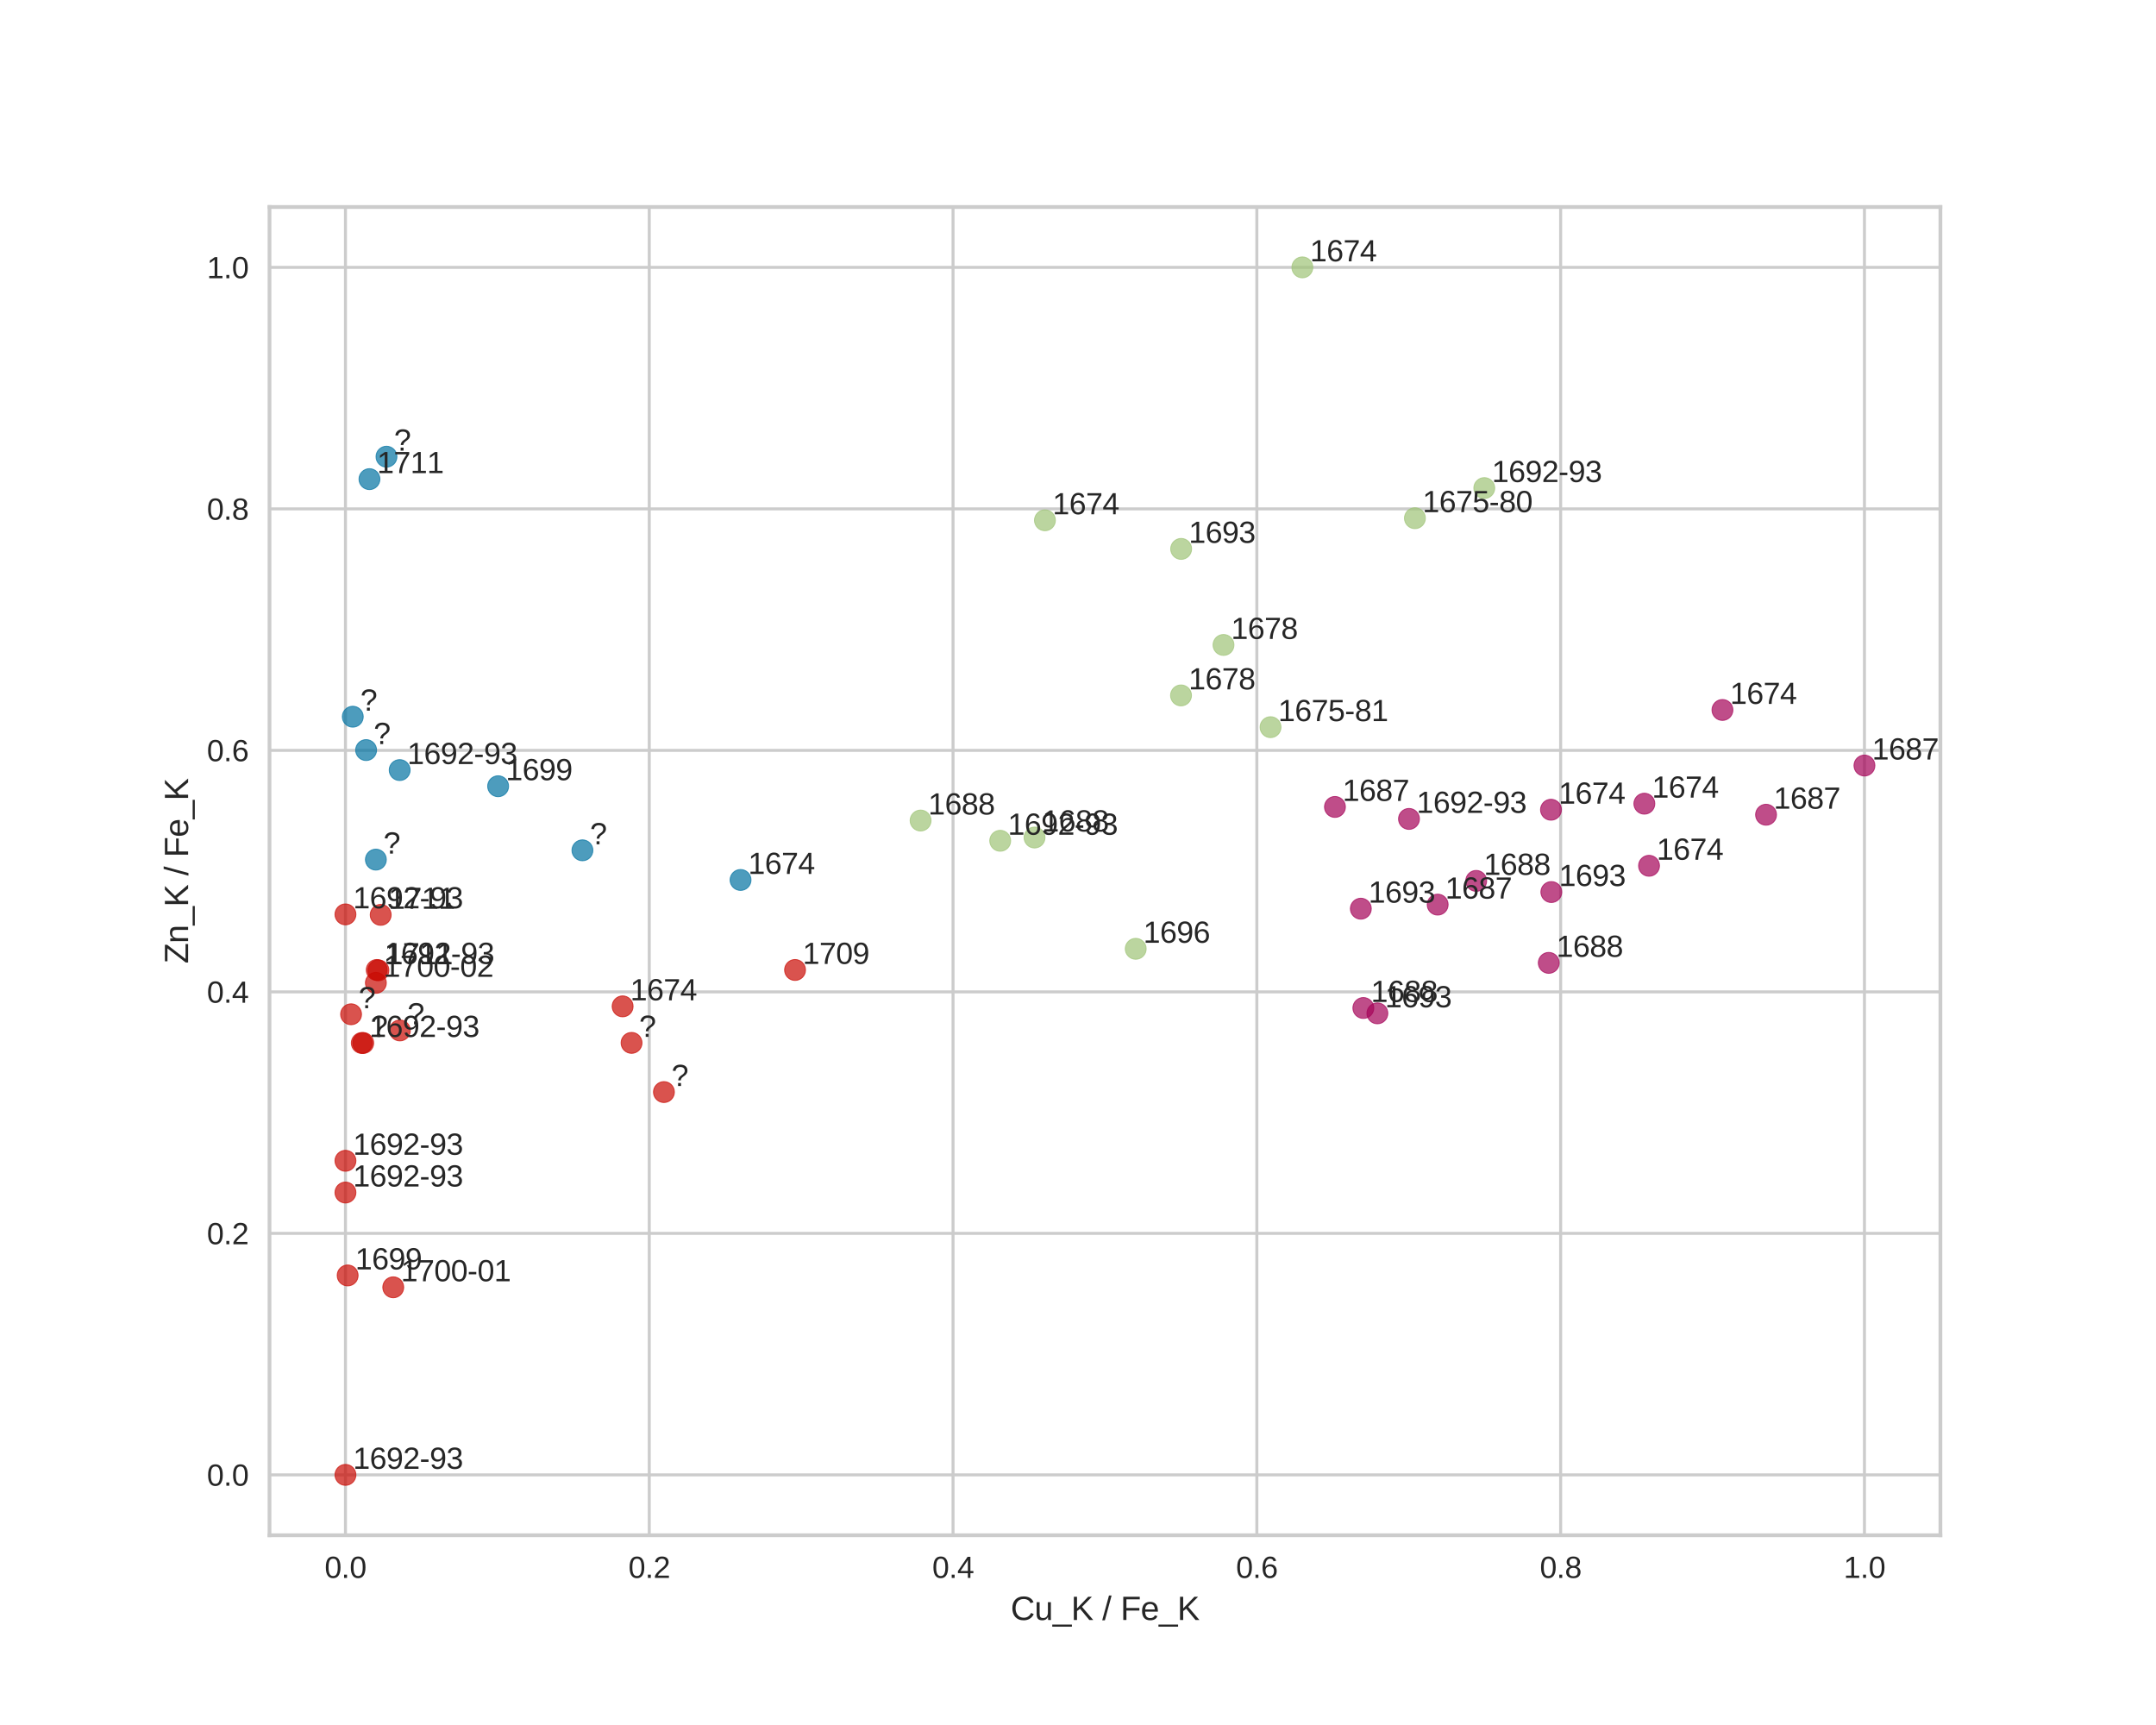 <?xml version="1.0" encoding="utf-8" standalone="no"?>
<!DOCTYPE svg PUBLIC "-//W3C//DTD SVG 1.1//EN"
  "http://www.w3.org/Graphics/SVG/1.1/DTD/svg11.dtd">
<svg xmlns:xlink="http://www.w3.org/1999/xlink" width="720pt" height="576pt" viewBox="0 0 720 576" xmlns="http://www.w3.org/2000/svg" version="1.1">
 <defs>
  <style type="text/css">*{stroke-linejoin: round; stroke-linecap: butt}</style>
 </defs>
 <g id="figure_1">
  <g id="patch_1">
   <path d="M 0 576 
L 720 576 
L 720 0 
L 0 0 
z
" style="fill: #ffffff"/>
  </g>
  <g id="axes_1">
   <g id="patch_2">
    <path d="M 90 512.64 
L 648 512.64 
L 648 69.12 
L 90 69.12 
z
" style="fill: #ffffff"/>
   </g>
   <g id="matplotlib.axis_1">
    <g id="xtick_1">
     <g id="line2d_1">
      <path d="M 115.364 512.64 
L 115.364 69.12 
" clip-path="url(#pa3b37cf929)" style="fill: none; stroke: #cccccc; stroke-linecap: round"/>
     </g>
     <g id="line2d_2"/>
     <g id="text_1">
      <!-- 0.0 -->
      <g style="fill: #262626" transform="translate(108.414 526.887) scale(0.1 -0.1)">
       <defs>
        <path id="LiberationSans-30" d="M 3309 2203 
Q 3309 1569 3189 1136 
Q 3069 703 2861 436 
Q 2653 169 2372 53 
Q 2091 -63 1772 -63 
Q 1450 -63 1172 53 
Q 894 169 689 434 
Q 484 700 367 1133 
Q 250 1566 250 2203 
Q 250 2869 367 3305 
Q 484 3741 690 4000 
Q 897 4259 1178 4364 
Q 1459 4469 1791 4469 
Q 2106 4469 2382 4364 
Q 2659 4259 2865 4000 
Q 3072 3741 3190 3305 
Q 3309 2869 3309 2203 
z
M 2738 2203 
Q 2738 2728 2675 3076 
Q 2613 3425 2491 3633 
Q 2369 3841 2192 3927 
Q 2016 4013 1791 4013 
Q 1553 4013 1372 3925 
Q 1191 3838 1067 3630 
Q 944 3422 881 3073 
Q 819 2725 819 2203 
Q 819 1697 883 1350 
Q 947 1003 1070 792 
Q 1194 581 1372 489 
Q 1550 397 1778 397 
Q 2000 397 2178 489 
Q 2356 581 2479 792 
Q 2603 1003 2670 1350 
Q 2738 1697 2738 2203 
z
" transform="scale(0.016)"/>
        <path id="LiberationSans-2e" d="M 584 0 
L 584 684 
L 1194 684 
L 1194 0 
L 584 0 
z
" transform="scale(0.016)"/>
       </defs>
       <use xlink:href="#LiberationSans-30"/>
       <use xlink:href="#LiberationSans-2e" x="55.615"/>
       <use xlink:href="#LiberationSans-30" x="83.398"/>
      </g>
     </g>
    </g>
    <g id="xtick_2">
     <g id="line2d_3">
      <path d="M 216.818 512.64 
L 216.818 69.12 
" clip-path="url(#pa3b37cf929)" style="fill: none; stroke: #cccccc; stroke-linecap: round"/>
     </g>
     <g id="line2d_4"/>
     <g id="text_2">
      <!-- 0.2 -->
      <g style="fill: #262626" transform="translate(209.868 526.887) scale(0.1 -0.1)">
       <defs>
        <path id="LiberationSans-32" d="M 322 0 
L 322 397 
Q 481 763 711 1042 
Q 941 1322 1194 1548 
Q 1447 1775 1695 1969 
Q 1944 2163 2144 2356 
Q 2344 2550 2467 2762 
Q 2591 2975 2591 3244 
Q 2591 3431 2534 3573 
Q 2478 3716 2372 3812 
Q 2266 3909 2117 3957 
Q 1969 4006 1788 4006 
Q 1619 4006 1470 3959 
Q 1322 3913 1206 3819 
Q 1091 3725 1017 3586 
Q 944 3447 922 3263 
L 347 3316 
Q 375 3553 478 3762 
Q 581 3972 762 4130 
Q 944 4288 1198 4378 
Q 1453 4469 1788 4469 
Q 2116 4469 2372 4391 
Q 2628 4313 2804 4159 
Q 2981 4006 3075 3781 
Q 3169 3556 3169 3263 
Q 3169 3041 3089 2841 
Q 3009 2641 2876 2459 
Q 2744 2278 2569 2109 
Q 2394 1941 2203 1780 
Q 2013 1619 1819 1461 
Q 1625 1303 1454 1143 
Q 1284 984 1150 820 
Q 1016 656 941 478 
L 3238 478 
L 3238 0 
L 322 0 
z
" transform="scale(0.016)"/>
       </defs>
       <use xlink:href="#LiberationSans-30"/>
       <use xlink:href="#LiberationSans-2e" x="55.615"/>
       <use xlink:href="#LiberationSans-32" x="83.398"/>
      </g>
     </g>
    </g>
    <g id="xtick_3">
     <g id="line2d_5">
      <path d="M 318.273 512.64 
L 318.273 69.12 
" clip-path="url(#pa3b37cf929)" style="fill: none; stroke: #cccccc; stroke-linecap: round"/>
     </g>
     <g id="line2d_6"/>
     <g id="text_3">
      <!-- 0.4 -->
      <g style="fill: #262626" transform="translate(311.323 526.887) scale(0.1 -0.1)">
       <defs>
        <path id="LiberationSans-34" d="M 2753 997 
L 2753 0 
L 2222 0 
L 2222 997 
L 147 997 
L 147 1434 
L 2163 4403 
L 2753 4403 
L 2753 1441 
L 3372 1441 
L 3372 997 
L 2753 997 
z
M 2222 3769 
Q 2216 3753 2191 3708 
Q 2166 3663 2134 3606 
Q 2103 3550 2070 3492 
Q 2038 3434 2013 3397 
L 884 1734 
Q 869 1709 839 1668 
Q 809 1628 778 1586 
Q 747 1544 715 1503 
Q 684 1463 666 1441 
L 2222 1441 
L 2222 3769 
z
" transform="scale(0.016)"/>
       </defs>
       <use xlink:href="#LiberationSans-30"/>
       <use xlink:href="#LiberationSans-2e" x="55.615"/>
       <use xlink:href="#LiberationSans-34" x="83.398"/>
      </g>
     </g>
    </g>
    <g id="xtick_4">
     <g id="line2d_7">
      <path d="M 419.727 512.64 
L 419.727 69.12 
" clip-path="url(#pa3b37cf929)" style="fill: none; stroke: #cccccc; stroke-linecap: round"/>
     </g>
     <g id="line2d_8"/>
     <g id="text_4">
      <!-- 0.6 -->
      <g style="fill: #262626" transform="translate(412.777 526.887) scale(0.1 -0.1)">
       <defs>
        <path id="LiberationSans-36" d="M 3278 1441 
Q 3278 1109 3186 832 
Q 3094 556 2914 357 
Q 2734 159 2468 48 
Q 2203 -63 1856 -63 
Q 1472 -63 1184 84 
Q 897 231 706 507 
Q 516 784 420 1186 
Q 325 1588 325 2100 
Q 325 2688 433 3131 
Q 541 3575 744 3872 
Q 947 4169 1239 4319 
Q 1531 4469 1900 4469 
Q 2125 4469 2322 4422 
Q 2519 4375 2680 4270 
Q 2841 4166 2962 3994 
Q 3084 3822 3156 3572 
L 2619 3475 
Q 2531 3759 2339 3886 
Q 2147 4013 1894 4013 
Q 1663 4013 1475 3903 
Q 1288 3794 1156 3576 
Q 1025 3359 954 3031 
Q 884 2703 884 2266 
Q 1038 2550 1316 2698 
Q 1594 2847 1953 2847 
Q 2253 2847 2497 2750 
Q 2741 2653 2914 2470 
Q 3088 2288 3183 2027 
Q 3278 1766 3278 1441 
z
M 2706 1416 
Q 2706 1644 2650 1828 
Q 2594 2013 2481 2142 
Q 2369 2272 2203 2342 
Q 2038 2413 1819 2413 
Q 1666 2413 1509 2367 
Q 1353 2322 1226 2220 
Q 1100 2119 1020 1953 
Q 941 1788 941 1550 
Q 941 1306 1003 1095 
Q 1066 884 1183 728 
Q 1300 572 1465 481 
Q 1631 391 1838 391 
Q 2041 391 2202 461 
Q 2363 531 2475 664 
Q 2588 797 2647 987 
Q 2706 1178 2706 1416 
z
" transform="scale(0.016)"/>
       </defs>
       <use xlink:href="#LiberationSans-30"/>
       <use xlink:href="#LiberationSans-2e" x="55.615"/>
       <use xlink:href="#LiberationSans-36" x="83.398"/>
      </g>
     </g>
    </g>
    <g id="xtick_5">
     <g id="line2d_9">
      <path d="M 521.182 512.64 
L 521.182 69.12 
" clip-path="url(#pa3b37cf929)" style="fill: none; stroke: #cccccc; stroke-linecap: round"/>
     </g>
     <g id="line2d_10"/>
     <g id="text_5">
      <!-- 0.8 -->
      <g style="fill: #262626" transform="translate(514.232 526.887) scale(0.1 -0.1)">
       <defs>
        <path id="LiberationSans-38" d="M 3281 1228 
Q 3281 947 3192 711 
Q 3103 475 2920 303 
Q 2738 131 2453 34 
Q 2169 -63 1781 -63 
Q 1394 -63 1111 34 
Q 828 131 642 301 
Q 456 472 367 708 
Q 278 944 278 1222 
Q 278 1463 351 1650 
Q 425 1838 548 1973 
Q 672 2109 830 2192 
Q 988 2275 1156 2303 
L 1156 2316 
Q 972 2359 826 2456 
Q 681 2553 582 2689 
Q 484 2825 432 2990 
Q 381 3156 381 3341 
Q 381 3572 470 3776 
Q 559 3981 734 4136 
Q 909 4291 1168 4380 
Q 1428 4469 1769 4469 
Q 2128 4469 2392 4378 
Q 2656 4288 2829 4133 
Q 3003 3978 3087 3772 
Q 3172 3566 3172 3334 
Q 3172 3153 3120 2987 
Q 3069 2822 2970 2686 
Q 2872 2550 2726 2454 
Q 2581 2359 2391 2322 
L 2391 2309 
Q 2581 2278 2743 2195 
Q 2906 2113 3025 1977 
Q 3144 1841 3212 1653 
Q 3281 1466 3281 1228 
z
M 2588 3303 
Q 2588 3469 2545 3606 
Q 2503 3744 2406 3842 
Q 2309 3941 2153 3995 
Q 1997 4050 1769 4050 
Q 1547 4050 1394 3995 
Q 1241 3941 1142 3842 
Q 1044 3744 1000 3606 
Q 956 3469 956 3303 
Q 956 3172 990 3034 
Q 1025 2897 1115 2784 
Q 1206 2672 1365 2600 
Q 1525 2528 1775 2528 
Q 2041 2528 2202 2600 
Q 2363 2672 2448 2784 
Q 2534 2897 2561 3034 
Q 2588 3172 2588 3303 
z
M 2697 1281 
Q 2697 1441 2653 1589 
Q 2609 1738 2503 1852 
Q 2397 1966 2217 2036 
Q 2038 2106 1769 2106 
Q 1522 2106 1348 2036 
Q 1175 1966 1067 1850 
Q 959 1734 909 1582 
Q 859 1431 859 1269 
Q 859 1066 909 898 
Q 959 731 1068 611 
Q 1178 491 1356 425 
Q 1534 359 1788 359 
Q 2044 359 2219 425 
Q 2394 491 2500 611 
Q 2606 731 2651 901 
Q 2697 1072 2697 1281 
z
" transform="scale(0.016)"/>
       </defs>
       <use xlink:href="#LiberationSans-30"/>
       <use xlink:href="#LiberationSans-2e" x="55.615"/>
       <use xlink:href="#LiberationSans-38" x="83.398"/>
      </g>
     </g>
    </g>
    <g id="xtick_6">
     <g id="line2d_11">
      <path d="M 622.636 512.64 
L 622.636 69.12 
" clip-path="url(#pa3b37cf929)" style="fill: none; stroke: #cccccc; stroke-linecap: round"/>
     </g>
     <g id="line2d_12"/>
     <g id="text_6">
      <!-- 1.0 -->
      <g style="fill: #262626" transform="translate(615.686 526.887) scale(0.1 -0.1)">
       <defs>
        <path id="LiberationSans-31" d="M 488 0 
L 488 478 
L 1609 478 
L 1609 3866 
L 616 3156 
L 616 3688 
L 1656 4403 
L 2175 4403 
L 2175 478 
L 3247 478 
L 3247 0 
L 488 0 
z
" transform="scale(0.016)"/>
       </defs>
       <use xlink:href="#LiberationSans-31"/>
       <use xlink:href="#LiberationSans-2e" x="55.615"/>
       <use xlink:href="#LiberationSans-30" x="83.398"/>
      </g>
     </g>
    </g>
    <g id="text_7">
     <!-- Cu_K / Fe_K -->
     <g style="fill: #262626" transform="translate(337.513 540.933) scale(0.11 -0.11)">
      <defs>
       <path id="LiberationSans-43" d="M 2475 3981 
Q 2100 3981 1811 3856 
Q 1522 3731 1326 3500 
Q 1131 3269 1031 2944 
Q 931 2619 931 2222 
Q 931 1825 1039 1495 
Q 1147 1166 1348 928 
Q 1550 691 1842 559 
Q 2134 428 2500 428 
Q 2756 428 2967 495 
Q 3178 563 3348 684 
Q 3519 806 3653 973 
Q 3788 1141 3891 1344 
L 4378 1100 
Q 4259 853 4084 640 
Q 3909 428 3673 272 
Q 3438 116 3139 26 
Q 2841 -63 2472 -63 
Q 1938 -63 1536 107 
Q 1134 278 864 583 
Q 594 888 459 1306 
Q 325 1725 325 2222 
Q 325 2738 467 3153 
Q 609 3569 882 3861 
Q 1156 4153 1556 4311 
Q 1956 4469 2469 4469 
Q 3172 4469 3644 4194 
Q 4116 3919 4338 3378 
L 3772 3191 
Q 3709 3347 3603 3489 
Q 3497 3631 3337 3740 
Q 3178 3850 2964 3915 
Q 2750 3981 2475 3981 
z
" transform="scale(0.016)"/>
       <path id="LiberationSans-75" d="M 981 3381 
L 981 1238 
Q 981 991 1017 825 
Q 1053 659 1134 557 
Q 1216 456 1348 414 
Q 1481 372 1678 372 
Q 1878 372 2039 442 
Q 2200 513 2314 645 
Q 2428 778 2490 973 
Q 2553 1169 2553 1422 
L 2553 3381 
L 3116 3381 
L 3116 722 
Q 3116 616 3117 498 
Q 3119 381 3122 276 
Q 3125 172 3128 97 
Q 3131 22 3134 0 
L 2603 0 
Q 2600 16 2597 84 
Q 2594 153 2589 242 
Q 2584 331 2581 423 
Q 2578 516 2578 578 
L 2569 578 
Q 2488 431 2391 312 
Q 2294 194 2166 111 
Q 2038 28 1872 -17 
Q 1706 -63 1488 -63 
Q 1206 -63 1003 6 
Q 800 75 669 219 
Q 538 363 477 588 
Q 416 813 416 1128 
L 416 3381 
L 981 3381 
z
" transform="scale(0.016)"/>
       <path id="LiberationSans-5f" d="M -97 -1272 
L -97 -866 
L 3631 -866 
L 3631 -1272 
L -97 -1272 
z
" transform="scale(0.016)"/>
       <path id="LiberationSans-4b" d="M 3456 0 
L 1697 2125 
L 1122 1688 
L 1122 0 
L 525 0 
L 525 4403 
L 1122 4403 
L 1122 2197 
L 3244 4403 
L 3947 4403 
L 2072 2491 
L 4197 0 
L 3456 0 
z
" transform="scale(0.016)"/>
       <path id="LiberationSans-20" transform="scale(0.016)"/>
       <path id="LiberationSans-2f" d="M 0 -63 
L 1284 4638 
L 1778 4638 
L 506 -63 
L 0 -63 
z
" transform="scale(0.016)"/>
       <path id="LiberationSans-46" d="M 1122 3916 
L 1122 2278 
L 3578 2278 
L 3578 1784 
L 1122 1784 
L 1122 0 
L 525 0 
L 525 4403 
L 3653 4403 
L 3653 3916 
L 1122 3916 
z
" transform="scale(0.016)"/>
       <path id="LiberationSans-65" d="M 863 1572 
Q 863 1306 917 1082 
Q 972 859 1086 698 
Q 1200 538 1378 448 
Q 1556 359 1806 359 
Q 2172 359 2392 506 
Q 2613 653 2691 878 
L 3184 738 
Q 3131 597 3036 455 
Q 2941 313 2781 198 
Q 2622 84 2383 10 
Q 2144 -63 1806 -63 
Q 1056 -63 664 384 
Q 272 831 272 1713 
Q 272 2188 390 2517 
Q 509 2847 715 3053 
Q 922 3259 1197 3351 
Q 1472 3444 1784 3444 
Q 2209 3444 2495 3306 
Q 2781 3169 2954 2926 
Q 3128 2684 3201 2356 
Q 3275 2028 3275 1647 
L 3275 1572 
L 863 1572 
z
M 2694 2003 
Q 2647 2538 2422 2783 
Q 2197 3028 1775 3028 
Q 1634 3028 1479 2983 
Q 1325 2938 1194 2822 
Q 1063 2706 972 2507 
Q 881 2309 869 2003 
L 2694 2003 
z
" transform="scale(0.016)"/>
      </defs>
      <use xlink:href="#LiberationSans-43"/>
      <use xlink:href="#LiberationSans-75" x="72.217"/>
      <use xlink:href="#LiberationSans-5f" x="127.832"/>
      <use xlink:href="#LiberationSans-4b" x="183.447"/>
      <use xlink:href="#LiberationSans-20" x="250.146"/>
      <use xlink:href="#LiberationSans-2f" x="277.93"/>
      <use xlink:href="#LiberationSans-20" x="305.713"/>
      <use xlink:href="#LiberationSans-46" x="333.496"/>
      <use xlink:href="#LiberationSans-65" x="394.58"/>
      <use xlink:href="#LiberationSans-5f" x="450.195"/>
      <use xlink:href="#LiberationSans-4b" x="505.811"/>
     </g>
    </g>
   </g>
   <g id="matplotlib.axis_2">
    <g id="ytick_1">
     <g id="line2d_13">
      <path d="M 90 492.48 
L 648 492.48 
" clip-path="url(#pa3b37cf929)" style="fill: none; stroke: #cccccc; stroke-linecap: round"/>
     </g>
     <g id="line2d_14"/>
     <g id="text_8">
      <!-- 0.0 -->
      <g style="fill: #262626" transform="translate(69.1 496.103) scale(0.1 -0.1)">
       <use xlink:href="#LiberationSans-30"/>
       <use xlink:href="#LiberationSans-2e" x="55.615"/>
       <use xlink:href="#LiberationSans-30" x="83.398"/>
      </g>
     </g>
    </g>
    <g id="ytick_2">
     <g id="line2d_15">
      <path d="M 90 411.84 
L 648 411.84 
" clip-path="url(#pa3b37cf929)" style="fill: none; stroke: #cccccc; stroke-linecap: round"/>
     </g>
     <g id="line2d_16"/>
     <g id="text_9">
      <!-- 0.2 -->
      <g style="fill: #262626" transform="translate(69.1 415.463) scale(0.1 -0.1)">
       <use xlink:href="#LiberationSans-30"/>
       <use xlink:href="#LiberationSans-2e" x="55.615"/>
       <use xlink:href="#LiberationSans-32" x="83.398"/>
      </g>
     </g>
    </g>
    <g id="ytick_3">
     <g id="line2d_17">
      <path d="M 90 331.2 
L 648 331.2 
" clip-path="url(#pa3b37cf929)" style="fill: none; stroke: #cccccc; stroke-linecap: round"/>
     </g>
     <g id="line2d_18"/>
     <g id="text_10">
      <!-- 0.4 -->
      <g style="fill: #262626" transform="translate(69.1 334.823) scale(0.1 -0.1)">
       <use xlink:href="#LiberationSans-30"/>
       <use xlink:href="#LiberationSans-2e" x="55.615"/>
       <use xlink:href="#LiberationSans-34" x="83.398"/>
      </g>
     </g>
    </g>
    <g id="ytick_4">
     <g id="line2d_19">
      <path d="M 90 250.56 
L 648 250.56 
" clip-path="url(#pa3b37cf929)" style="fill: none; stroke: #cccccc; stroke-linecap: round"/>
     </g>
     <g id="line2d_20"/>
     <g id="text_11">
      <!-- 0.6 -->
      <g style="fill: #262626" transform="translate(69.1 254.183) scale(0.1 -0.1)">
       <use xlink:href="#LiberationSans-30"/>
       <use xlink:href="#LiberationSans-2e" x="55.615"/>
       <use xlink:href="#LiberationSans-36" x="83.398"/>
      </g>
     </g>
    </g>
    <g id="ytick_5">
     <g id="line2d_21">
      <path d="M 90 169.92 
L 648 169.92 
" clip-path="url(#pa3b37cf929)" style="fill: none; stroke: #cccccc; stroke-linecap: round"/>
     </g>
     <g id="line2d_22"/>
     <g id="text_12">
      <!-- 0.8 -->
      <g style="fill: #262626" transform="translate(69.1 173.543) scale(0.1 -0.1)">
       <use xlink:href="#LiberationSans-30"/>
       <use xlink:href="#LiberationSans-2e" x="55.615"/>
       <use xlink:href="#LiberationSans-38" x="83.398"/>
      </g>
     </g>
    </g>
    <g id="ytick_6">
     <g id="line2d_23">
      <path d="M 90 89.28 
L 648 89.28 
" clip-path="url(#pa3b37cf929)" style="fill: none; stroke: #cccccc; stroke-linecap: round"/>
     </g>
     <g id="line2d_24"/>
     <g id="text_13">
      <!-- 1.0 -->
      <g style="fill: #262626" transform="translate(69.1 92.903) scale(0.1 -0.1)">
       <use xlink:href="#LiberationSans-31"/>
       <use xlink:href="#LiberationSans-2e" x="55.615"/>
       <use xlink:href="#LiberationSans-30" x="83.398"/>
      </g>
     </g>
    </g>
    <g id="text_14">
     <!-- Zn_K / Fe_K -->
     <g style="fill: #262626" transform="translate(62.818 321.754) rotate(-90) scale(0.11 -0.11)">
      <defs>
       <path id="LiberationSans-5a" d="M 3709 0 
L 203 0 
L 203 447 
L 2884 3916 
L 431 3916 
L 431 4403 
L 3563 4403 
L 3563 3969 
L 881 488 
L 3709 488 
L 3709 0 
z
" transform="scale(0.016)"/>
       <path id="LiberationSans-6e" d="M 2578 0 
L 2578 2144 
Q 2578 2391 2542 2556 
Q 2506 2722 2425 2823 
Q 2344 2925 2211 2967 
Q 2078 3009 1881 3009 
Q 1681 3009 1520 2939 
Q 1359 2869 1245 2736 
Q 1131 2603 1068 2408 
Q 1006 2213 1006 1959 
L 1006 0 
L 444 0 
L 444 2659 
Q 444 2766 442 2883 
Q 441 3000 437 3104 
Q 434 3209 431 3284 
Q 428 3359 425 3381 
L 956 3381 
Q 959 3366 962 3297 
Q 966 3228 970 3139 
Q 975 3050 978 2958 
Q 981 2866 981 2803 
L 991 2803 
Q 1072 2950 1169 3069 
Q 1266 3188 1394 3270 
Q 1522 3353 1687 3398 
Q 1853 3444 2072 3444 
Q 2353 3444 2556 3375 
Q 2759 3306 2890 3162 
Q 3022 3019 3083 2792 
Q 3144 2566 3144 2253 
L 3144 0 
L 2578 0 
z
" transform="scale(0.016)"/>
      </defs>
      <use xlink:href="#LiberationSans-5a"/>
      <use xlink:href="#LiberationSans-6e" x="61.084"/>
      <use xlink:href="#LiberationSans-5f" x="116.699"/>
      <use xlink:href="#LiberationSans-4b" x="172.314"/>
      <use xlink:href="#LiberationSans-20" x="239.014"/>
      <use xlink:href="#LiberationSans-2f" x="266.797"/>
      <use xlink:href="#LiberationSans-20" x="294.58"/>
      <use xlink:href="#LiberationSans-46" x="322.363"/>
      <use xlink:href="#LiberationSans-65" x="383.447"/>
      <use xlink:href="#LiberationSans-5f" x="439.062"/>
      <use xlink:href="#LiberationSans-4b" x="494.678"/>
     </g>
    </g>
   </g>
   <g id="PathCollection_1">
    <defs>
     <path id="m6b140e3217" d="M 0 3.5 
C 0.928 3.5 1.819 3.131 2.475 2.475 
C 3.131 1.819 3.5 0.928 3.5 0 
C 3.5 -0.928 3.131 -1.819 2.475 -2.475 
C 1.819 -3.131 0.928 -3.5 0 -3.5 
C -0.928 -3.5 -1.819 -3.131 -2.475 -2.475 
C -3.131 -1.819 -3.5 -0.928 -3.5 0 
C -3.5 0.928 -3.131 1.819 -2.475 2.475 
C -1.819 3.131 -0.928 3.5 0 3.5 
z
" style="stroke: #0272a2; stroke-opacity: 0.7; stroke-width: 0.3"/>
    </defs>
    <g clip-path="url(#pa3b37cf929)">
     <use xlink:href="#m6b140e3217" x="133.471" y="257.138" style="fill: #0272a2; fill-opacity: 0.7; stroke: #0272a2; stroke-opacity: 0.7; stroke-width: 0.3"/>
     <use xlink:href="#m6b140e3217" x="123.38" y="159.988" style="fill: #0272a2; fill-opacity: 0.7; stroke: #0272a2; stroke-opacity: 0.7; stroke-width: 0.3"/>
     <use xlink:href="#m6b140e3217" x="125.524" y="287.036" style="fill: #0272a2; fill-opacity: 0.7; stroke: #0272a2; stroke-opacity: 0.7; stroke-width: 0.3"/>
     <use xlink:href="#m6b140e3217" x="129.066" y="152.494" style="fill: #0272a2; fill-opacity: 0.7; stroke: #0272a2; stroke-opacity: 0.7; stroke-width: 0.3"/>
     <use xlink:href="#m6b140e3217" x="117.811" y="239.315" style="fill: #0272a2; fill-opacity: 0.7; stroke: #0272a2; stroke-opacity: 0.7; stroke-width: 0.3"/>
     <use xlink:href="#m6b140e3217" x="122.262" y="250.459" style="fill: #0272a2; fill-opacity: 0.7; stroke: #0272a2; stroke-opacity: 0.7; stroke-width: 0.3"/>
     <use xlink:href="#m6b140e3217" x="247.309" y="293.831" style="fill: #0272a2; fill-opacity: 0.7; stroke: #0272a2; stroke-opacity: 0.7; stroke-width: 0.3"/>
     <use xlink:href="#m6b140e3217" x="166.352" y="262.535" style="fill: #0272a2; fill-opacity: 0.7; stroke: #0272a2; stroke-opacity: 0.7; stroke-width: 0.3"/>
     <use xlink:href="#m6b140e3217" x="194.503" y="283.93" style="fill: #0272a2; fill-opacity: 0.7; stroke: #0272a2; stroke-opacity: 0.7; stroke-width: 0.3"/>
    </g>
   </g>
   <g id="PathCollection_2">
    <defs>
     <path id="m23ca0ac20f" d="M 0 3.5 
C 0.928 3.5 1.819 3.131 2.475 2.475 
C 3.131 1.819 3.5 0.928 3.5 0 
C 3.5 -0.928 3.131 -1.819 2.475 -2.475 
C 1.819 -3.131 0.928 -3.5 0 -3.5 
C -0.928 -3.5 -1.819 -3.131 -2.475 -2.475 
C -3.131 -1.819 -3.5 -0.928 -3.5 0 
C -3.5 0.928 -3.131 1.819 -2.475 2.475 
C -1.819 3.131 -0.928 3.5 0 3.5 
z
" style="stroke: #9fc377; stroke-opacity: 0.7; stroke-width: 0.3"/>
    </defs>
    <g clip-path="url(#pa3b37cf929)">
     <use xlink:href="#m23ca0ac20f" x="345.487" y="279.658" style="fill: #9fc377; fill-opacity: 0.7; stroke: #9fc377; stroke-opacity: 0.7; stroke-width: 0.3"/>
     <use xlink:href="#m23ca0ac20f" x="307.432" y="273.989" style="fill: #9fc377; fill-opacity: 0.7; stroke: #9fc377; stroke-opacity: 0.7; stroke-width: 0.3"/>
     <use xlink:href="#m23ca0ac20f" x="334.021" y="280.746" style="fill: #9fc377; fill-opacity: 0.7; stroke: #9fc377; stroke-opacity: 0.7; stroke-width: 0.3"/>
     <use xlink:href="#m23ca0ac20f" x="495.678" y="162.977" style="fill: #9fc377; fill-opacity: 0.7; stroke: #9fc377; stroke-opacity: 0.7; stroke-width: 0.3"/>
     <use xlink:href="#m23ca0ac20f" x="394.448" y="183.285" style="fill: #9fc377; fill-opacity: 0.7; stroke: #9fc377; stroke-opacity: 0.7; stroke-width: 0.3"/>
     <use xlink:href="#m23ca0ac20f" x="379.277" y="316.818" style="fill: #9fc377; fill-opacity: 0.7; stroke: #9fc377; stroke-opacity: 0.7; stroke-width: 0.3"/>
     <use xlink:href="#m23ca0ac20f" x="408.593" y="215.358" style="fill: #9fc377; fill-opacity: 0.7; stroke: #9fc377; stroke-opacity: 0.7; stroke-width: 0.3"/>
     <use xlink:href="#m23ca0ac20f" x="394.401" y="232.209" style="fill: #9fc377; fill-opacity: 0.7; stroke: #9fc377; stroke-opacity: 0.7; stroke-width: 0.3"/>
     <use xlink:href="#m23ca0ac20f" x="348.959" y="173.733" style="fill: #9fc377; fill-opacity: 0.7; stroke: #9fc377; stroke-opacity: 0.7; stroke-width: 0.3"/>
     <use xlink:href="#m23ca0ac20f" x="434.926" y="89.28" style="fill: #9fc377; fill-opacity: 0.7; stroke: #9fc377; stroke-opacity: 0.7; stroke-width: 0.3"/>
     <use xlink:href="#m23ca0ac20f" x="472.515" y="173.034" style="fill: #9fc377; fill-opacity: 0.7; stroke: #9fc377; stroke-opacity: 0.7; stroke-width: 0.3"/>
     <use xlink:href="#m23ca0ac20f" x="424.299" y="242.81" style="fill: #9fc377; fill-opacity: 0.7; stroke: #9fc377; stroke-opacity: 0.7; stroke-width: 0.3"/>
    </g>
   </g>
   <g id="PathCollection_3">
    <defs>
     <path id="m89846c87b9" d="M 0 3.5 
C 0.928 3.5 1.819 3.131 2.475 2.475 
C 3.131 1.819 3.5 0.928 3.5 0 
C 3.5 -0.928 3.131 -1.819 2.475 -2.475 
C 1.819 -3.131 0.928 -3.5 0 -3.5 
C -0.928 -3.5 -1.819 -3.131 -2.475 -2.475 
C -3.131 -1.819 -3.5 -0.928 -3.5 0 
C -3.5 0.928 -3.131 1.819 -2.475 2.475 
C -1.819 3.131 -0.928 3.5 0 3.5 
z
" style="stroke: #ca0b03; stroke-opacity: 0.7; stroke-width: 0.3"/>
    </defs>
    <g clip-path="url(#pa3b37cf929)">
     <use xlink:href="#m89846c87b9" x="115.364" y="305.324" style="fill: #ca0b03; fill-opacity: 0.7; stroke: #ca0b03; stroke-opacity: 0.7; stroke-width: 0.3"/>
     <use xlink:href="#m89846c87b9" x="120.817" y="348.269" style="fill: #ca0b03; fill-opacity: 0.7; stroke: #ca0b03; stroke-opacity: 0.7; stroke-width: 0.3"/>
     <use xlink:href="#m89846c87b9" x="115.364" y="492.48" style="fill: #ca0b03; fill-opacity: 0.7; stroke: #ca0b03; stroke-opacity: 0.7; stroke-width: 0.3"/>
     <use xlink:href="#m89846c87b9" x="115.364" y="387.603" style="fill: #ca0b03; fill-opacity: 0.7; stroke: #ca0b03; stroke-opacity: 0.7; stroke-width: 0.3"/>
     <use xlink:href="#m89846c87b9" x="115.364" y="398.203" style="fill: #ca0b03; fill-opacity: 0.7; stroke: #ca0b03; stroke-opacity: 0.7; stroke-width: 0.3"/>
     <use xlink:href="#m89846c87b9" x="125.804" y="323.885" style="fill: #ca0b03; fill-opacity: 0.7; stroke: #ca0b03; stroke-opacity: 0.7; stroke-width: 0.3"/>
     <use xlink:href="#m89846c87b9" x="127.132" y="305.48" style="fill: #ca0b03; fill-opacity: 0.7; stroke: #ca0b03; stroke-opacity: 0.7; stroke-width: 0.3"/>
     <use xlink:href="#m89846c87b9" x="126.386" y="324.001" style="fill: #ca0b03; fill-opacity: 0.7; stroke: #ca0b03; stroke-opacity: 0.7; stroke-width: 0.3"/>
     <use xlink:href="#m89846c87b9" x="117.24" y="338.678" style="fill: #ca0b03; fill-opacity: 0.7; stroke: #ca0b03; stroke-opacity: 0.7; stroke-width: 0.3"/>
     <use xlink:href="#m89846c87b9" x="221.721" y="364.655" style="fill: #ca0b03; fill-opacity: 0.7; stroke: #ca0b03; stroke-opacity: 0.7; stroke-width: 0.3"/>
     <use xlink:href="#m89846c87b9" x="207.926" y="336.038" style="fill: #ca0b03; fill-opacity: 0.7; stroke: #ca0b03; stroke-opacity: 0.7; stroke-width: 0.3"/>
     <use xlink:href="#m89846c87b9" x="116.098" y="425.888" style="fill: #ca0b03; fill-opacity: 0.7; stroke: #ca0b03; stroke-opacity: 0.7; stroke-width: 0.3"/>
     <use xlink:href="#m89846c87b9" x="131.327" y="429.849" style="fill: #ca0b03; fill-opacity: 0.7; stroke: #ca0b03; stroke-opacity: 0.7; stroke-width: 0.3"/>
     <use xlink:href="#m89846c87b9" x="125.524" y="328.195" style="fill: #ca0b03; fill-opacity: 0.7; stroke: #ca0b03; stroke-opacity: 0.7; stroke-width: 0.3"/>
     <use xlink:href="#m89846c87b9" x="265.509" y="323.885" style="fill: #ca0b03; fill-opacity: 0.7; stroke: #ca0b03; stroke-opacity: 0.7; stroke-width: 0.3"/>
     <use xlink:href="#m89846c87b9" x="210.908" y="348.23" style="fill: #ca0b03; fill-opacity: 0.7; stroke: #ca0b03; stroke-opacity: 0.7; stroke-width: 0.3"/>
     <use xlink:href="#m89846c87b9" x="133.54" y="344.076" style="fill: #ca0b03; fill-opacity: 0.7; stroke: #ca0b03; stroke-opacity: 0.7; stroke-width: 0.3"/>
     <use xlink:href="#m89846c87b9" x="121.306" y="348.269" style="fill: #ca0b03; fill-opacity: 0.7; stroke: #ca0b03; stroke-opacity: 0.7; stroke-width: 0.3"/>
    </g>
   </g>
   <g id="PathCollection_4">
    <defs>
     <path id="m954a2c717a" d="M 0 3.5 
C 0.928 3.5 1.819 3.131 2.475 2.475 
C 3.131 1.819 3.5 0.928 3.5 0 
C 3.5 -0.928 3.131 -1.819 2.475 -2.475 
C 1.819 -3.131 0.928 -3.5 0 -3.5 
C -0.928 -3.5 -1.819 -3.131 -2.475 -2.475 
C -3.131 -1.819 -3.5 -0.928 -3.5 0 
C -3.5 0.928 -3.131 1.819 -2.475 2.475 
C -1.819 3.131 -0.928 3.5 0 3.5 
z
" style="stroke: #a50258; stroke-opacity: 0.7; stroke-width: 0.3"/>
    </defs>
    <g clip-path="url(#pa3b37cf929)">
     <use xlink:href="#m954a2c717a" x="622.636" y="255.623" style="fill: #a50258; fill-opacity: 0.7; stroke: #a50258; stroke-opacity: 0.7; stroke-width: 0.3"/>
     <use xlink:href="#m954a2c717a" x="445.809" y="269.446" style="fill: #a50258; fill-opacity: 0.7; stroke: #a50258; stroke-opacity: 0.7; stroke-width: 0.3"/>
     <use xlink:href="#m954a2c717a" x="480.112" y="302.063" style="fill: #a50258; fill-opacity: 0.7; stroke: #a50258; stroke-opacity: 0.7; stroke-width: 0.3"/>
     <use xlink:href="#m954a2c717a" x="589.778" y="272.048" style="fill: #a50258; fill-opacity: 0.7; stroke: #a50258; stroke-opacity: 0.7; stroke-width: 0.3"/>
     <use xlink:href="#m954a2c717a" x="492.975" y="294.142" style="fill: #a50258; fill-opacity: 0.7; stroke: #a50258; stroke-opacity: 0.7; stroke-width: 0.3"/>
     <use xlink:href="#m954a2c717a" x="517.211" y="321.516" style="fill: #a50258; fill-opacity: 0.7; stroke: #a50258; stroke-opacity: 0.7; stroke-width: 0.3"/>
     <use xlink:href="#m954a2c717a" x="470.534" y="273.446" style="fill: #a50258; fill-opacity: 0.7; stroke: #a50258; stroke-opacity: 0.7; stroke-width: 0.3"/>
     <use xlink:href="#m954a2c717a" x="459.977" y="338.368" style="fill: #a50258; fill-opacity: 0.7; stroke: #a50258; stroke-opacity: 0.7; stroke-width: 0.3"/>
     <use xlink:href="#m954a2c717a" x="518.073" y="297.869" style="fill: #a50258; fill-opacity: 0.7; stroke: #a50258; stroke-opacity: 0.7; stroke-width: 0.3"/>
     <use xlink:href="#m954a2c717a" x="454.454" y="303.422" style="fill: #a50258; fill-opacity: 0.7; stroke: #a50258; stroke-opacity: 0.7; stroke-width: 0.3"/>
     <use xlink:href="#m954a2c717a" x="550.698" y="289.094" style="fill: #a50258; fill-opacity: 0.7; stroke: #a50258; stroke-opacity: 0.7; stroke-width: 0.3"/>
     <use xlink:href="#m954a2c717a" x="549.137" y="268.359" style="fill: #a50258; fill-opacity: 0.7; stroke: #a50258; stroke-opacity: 0.7; stroke-width: 0.3"/>
     <use xlink:href="#m954a2c717a" x="575.214" y="237.063" style="fill: #a50258; fill-opacity: 0.7; stroke: #a50258; stroke-opacity: 0.7; stroke-width: 0.3"/>
     <use xlink:href="#m954a2c717a" x="517.957" y="270.378" style="fill: #a50258; fill-opacity: 0.7; stroke: #a50258; stroke-opacity: 0.7; stroke-width: 0.3"/>
     <use xlink:href="#m954a2c717a" x="455.293" y="336.582" style="fill: #a50258; fill-opacity: 0.7; stroke: #a50258; stroke-opacity: 0.7; stroke-width: 0.3"/>
    </g>
   </g>
   <g id="patch_3">
    <path d="M 90 512.64 
L 90 69.12 
" style="fill: none; stroke: #cccccc; stroke-width: 1.25; stroke-linejoin: miter; stroke-linecap: square"/>
   </g>
   <g id="patch_4">
    <path d="M 648 512.64 
L 648 69.12 
" style="fill: none; stroke: #cccccc; stroke-width: 1.25; stroke-linejoin: miter; stroke-linecap: square"/>
   </g>
   <g id="patch_5">
    <path d="M 90 512.64 
L 648 512.64 
" style="fill: none; stroke: #cccccc; stroke-width: 1.25; stroke-linejoin: miter; stroke-linecap: square"/>
   </g>
   <g id="patch_6">
    <path d="M 90 69.12 
L 648 69.12 
" style="fill: none; stroke: #cccccc; stroke-width: 1.25; stroke-linejoin: miter; stroke-linecap: square"/>
   </g>
   <g id="text_15">
    <!-- 1687 -->
    <g style="fill: #262626" transform="translate(625.173 253.607) scale(0.1 -0.1)">
     <defs>
      <path id="LiberationSans-37" d="M 3238 3947 
Q 2906 3441 2628 2973 
Q 2350 2506 2150 2032 
Q 1950 1559 1839 1061 
Q 1728 563 1728 0 
L 1141 0 
Q 1141 528 1266 1036 
Q 1391 1544 1603 2033 
Q 1816 2522 2097 2994 
Q 2378 3466 2694 3925 
L 328 3925 
L 328 4403 
L 3238 4403 
L 3238 3947 
z
" transform="scale(0.016)"/>
     </defs>
     <use xlink:href="#LiberationSans-31"/>
     <use xlink:href="#LiberationSans-36" x="55.615"/>
     <use xlink:href="#LiberationSans-38" x="111.23"/>
     <use xlink:href="#LiberationSans-37" x="166.846"/>
    </g>
   </g>
   <g id="text_16">
    <!-- 1687 -->
    <g style="fill: #262626" transform="translate(448.345 267.43) scale(0.1 -0.1)">
     <use xlink:href="#LiberationSans-31"/>
     <use xlink:href="#LiberationSans-36" x="55.615"/>
     <use xlink:href="#LiberationSans-38" x="111.23"/>
     <use xlink:href="#LiberationSans-37" x="166.846"/>
    </g>
   </g>
   <g id="text_17">
    <!-- 1687 -->
    <g style="fill: #262626" transform="translate(482.648 300.047) scale(0.1 -0.1)">
     <use xlink:href="#LiberationSans-31"/>
     <use xlink:href="#LiberationSans-36" x="55.615"/>
     <use xlink:href="#LiberationSans-38" x="111.23"/>
     <use xlink:href="#LiberationSans-37" x="166.846"/>
    </g>
   </g>
   <g id="text_18">
    <!-- 1687 -->
    <g style="fill: #262626" transform="translate(592.315 270.032) scale(0.1 -0.1)">
     <use xlink:href="#LiberationSans-31"/>
     <use xlink:href="#LiberationSans-36" x="55.615"/>
     <use xlink:href="#LiberationSans-38" x="111.23"/>
     <use xlink:href="#LiberationSans-37" x="166.846"/>
    </g>
   </g>
   <g id="text_19">
    <!-- 1688 -->
    <g style="fill: #262626" transform="translate(495.512 292.126) scale(0.1 -0.1)">
     <use xlink:href="#LiberationSans-31"/>
     <use xlink:href="#LiberationSans-36" x="55.615"/>
     <use xlink:href="#LiberationSans-38" x="111.23"/>
     <use xlink:href="#LiberationSans-38" x="166.846"/>
    </g>
   </g>
   <g id="text_20">
    <!-- 1688 -->
    <g style="fill: #262626" transform="translate(348.023 277.642) scale(0.1 -0.1)">
     <use xlink:href="#LiberationSans-31"/>
     <use xlink:href="#LiberationSans-36" x="55.615"/>
     <use xlink:href="#LiberationSans-38" x="111.23"/>
     <use xlink:href="#LiberationSans-38" x="166.846"/>
    </g>
   </g>
   <g id="text_21">
    <!-- 1688 -->
    <g style="fill: #262626" transform="translate(519.747 319.5) scale(0.1 -0.1)">
     <use xlink:href="#LiberationSans-31"/>
     <use xlink:href="#LiberationSans-36" x="55.615"/>
     <use xlink:href="#LiberationSans-38" x="111.23"/>
     <use xlink:href="#LiberationSans-38" x="166.846"/>
    </g>
   </g>
   <g id="text_22">
    <!-- 1688 -->
    <g style="fill: #262626" transform="translate(309.968 271.973) scale(0.1 -0.1)">
     <use xlink:href="#LiberationSans-31"/>
     <use xlink:href="#LiberationSans-36" x="55.615"/>
     <use xlink:href="#LiberationSans-38" x="111.23"/>
     <use xlink:href="#LiberationSans-38" x="166.846"/>
    </g>
   </g>
   <g id="text_23">
    <!-- 1692-93 -->
    <g style="fill: #262626" transform="translate(117.9 303.308) scale(0.1 -0.1)">
     <defs>
      <path id="LiberationSans-39" d="M 3256 2291 
Q 3256 1703 3145 1261 
Q 3034 819 2828 525 
Q 2622 231 2326 84 
Q 2031 -63 1663 -63 
Q 1409 -63 1206 -11 
Q 1003 41 843 150 
Q 684 259 571 434 
Q 459 609 391 856 
L 928 941 
Q 1016 656 1202 523 
Q 1388 391 1672 391 
Q 1900 391 2089 498 
Q 2278 606 2411 822 
Q 2544 1038 2619 1363 
Q 2694 1688 2700 2125 
Q 2634 1978 2520 1862 
Q 2406 1747 2261 1667 
Q 2116 1588 1947 1545 
Q 1778 1503 1606 1503 
Q 1306 1503 1064 1611 
Q 822 1719 653 1912 
Q 484 2106 392 2379 
Q 300 2653 300 2988 
Q 300 3328 398 3603 
Q 497 3878 684 4070 
Q 872 4263 1145 4366 
Q 1419 4469 1766 4469 
Q 2500 4469 2878 3925 
Q 3256 3381 3256 2291 
z
M 2644 2834 
Q 2644 3078 2586 3293 
Q 2528 3509 2414 3668 
Q 2300 3828 2133 3920 
Q 1966 4013 1747 4013 
Q 1544 4013 1381 3941 
Q 1219 3869 1106 3736 
Q 994 3603 933 3412 
Q 872 3222 872 2988 
Q 872 2766 926 2575 
Q 981 2384 1090 2245 
Q 1200 2106 1362 2026 
Q 1525 1947 1741 1947 
Q 1897 1947 2058 2000 
Q 2219 2053 2348 2162 
Q 2478 2272 2561 2439 
Q 2644 2606 2644 2834 
z
" transform="scale(0.016)"/>
      <path id="LiberationSans-2d" d="M 284 1450 
L 284 1950 
L 1847 1950 
L 1847 1450 
L 284 1450 
z
" transform="scale(0.016)"/>
      <path id="LiberationSans-33" d="M 3278 1216 
Q 3278 913 3179 675 
Q 3081 438 2892 273 
Q 2703 109 2423 23 
Q 2144 -63 1784 -63 
Q 1375 -63 1095 39 
Q 816 141 634 308 
Q 453 475 362 689 
Q 272 903 244 1131 
L 825 1184 
Q 850 1009 917 865 
Q 984 722 1100 619 
Q 1216 516 1384 459 
Q 1553 403 1784 403 
Q 2209 403 2451 612 
Q 2694 822 2694 1234 
Q 2694 1478 2586 1626 
Q 2478 1775 2317 1858 
Q 2156 1941 1967 1969 
Q 1778 1997 1619 1997 
L 1300 1997 
L 1300 2484 
L 1606 2484 
Q 1766 2484 1937 2517 
Q 2109 2550 2251 2636 
Q 2394 2722 2486 2869 
Q 2578 3016 2578 3244 
Q 2578 3597 2370 3801 
Q 2163 4006 1753 4006 
Q 1381 4006 1151 3815 
Q 922 3625 884 3278 
L 319 3322 
Q 353 3613 478 3828 
Q 603 4044 795 4186 
Q 988 4328 1234 4398 
Q 1481 4469 1759 4469 
Q 2128 4469 2393 4376 
Q 2659 4284 2828 4126 
Q 2997 3969 3076 3756 
Q 3156 3544 3156 3303 
Q 3156 3109 3103 2940 
Q 3050 2772 2937 2637 
Q 2825 2503 2651 2406 
Q 2478 2309 2234 2259 
L 2234 2247 
Q 2500 2219 2697 2126 
Q 2894 2034 3022 1896 
Q 3150 1759 3214 1584 
Q 3278 1409 3278 1216 
z
" transform="scale(0.016)"/>
     </defs>
     <use xlink:href="#LiberationSans-31"/>
     <use xlink:href="#LiberationSans-36" x="55.615"/>
     <use xlink:href="#LiberationSans-39" x="111.23"/>
     <use xlink:href="#LiberationSans-32" x="166.846"/>
     <use xlink:href="#LiberationSans-2d" x="222.461"/>
     <use xlink:href="#LiberationSans-39" x="255.762"/>
     <use xlink:href="#LiberationSans-33" x="311.377"/>
    </g>
   </g>
   <g id="text_24">
    <!-- 1692-93 -->
    <g style="fill: #262626" transform="translate(123.353 346.253) scale(0.1 -0.1)">
     <use xlink:href="#LiberationSans-31"/>
     <use xlink:href="#LiberationSans-36" x="55.615"/>
     <use xlink:href="#LiberationSans-39" x="111.23"/>
     <use xlink:href="#LiberationSans-32" x="166.846"/>
     <use xlink:href="#LiberationSans-2d" x="222.461"/>
     <use xlink:href="#LiberationSans-39" x="255.762"/>
     <use xlink:href="#LiberationSans-33" x="311.377"/>
    </g>
   </g>
   <g id="text_25">
    <!-- 1692-93 -->
    <g style="fill: #262626" transform="translate(117.9 490.464) scale(0.1 -0.1)">
     <use xlink:href="#LiberationSans-31"/>
     <use xlink:href="#LiberationSans-36" x="55.615"/>
     <use xlink:href="#LiberationSans-39" x="111.23"/>
     <use xlink:href="#LiberationSans-32" x="166.846"/>
     <use xlink:href="#LiberationSans-2d" x="222.461"/>
     <use xlink:href="#LiberationSans-39" x="255.762"/>
     <use xlink:href="#LiberationSans-33" x="311.377"/>
    </g>
   </g>
   <g id="text_26">
    <!-- 1692-93 -->
    <g style="fill: #262626" transform="translate(117.9 385.587) scale(0.1 -0.1)">
     <use xlink:href="#LiberationSans-31"/>
     <use xlink:href="#LiberationSans-36" x="55.615"/>
     <use xlink:href="#LiberationSans-39" x="111.23"/>
     <use xlink:href="#LiberationSans-32" x="166.846"/>
     <use xlink:href="#LiberationSans-2d" x="222.461"/>
     <use xlink:href="#LiberationSans-39" x="255.762"/>
     <use xlink:href="#LiberationSans-33" x="311.377"/>
    </g>
   </g>
   <g id="text_27">
    <!-- 1692-93 -->
    <g style="fill: #262626" transform="translate(117.9 396.187) scale(0.1 -0.1)">
     <use xlink:href="#LiberationSans-31"/>
     <use xlink:href="#LiberationSans-36" x="55.615"/>
     <use xlink:href="#LiberationSans-39" x="111.23"/>
     <use xlink:href="#LiberationSans-32" x="166.846"/>
     <use xlink:href="#LiberationSans-2d" x="222.461"/>
     <use xlink:href="#LiberationSans-39" x="255.762"/>
     <use xlink:href="#LiberationSans-33" x="311.377"/>
    </g>
   </g>
   <g id="text_28">
    <!-- 1692-93 -->
    <g style="fill: #262626" transform="translate(136.007 255.122) scale(0.1 -0.1)">
     <use xlink:href="#LiberationSans-31"/>
     <use xlink:href="#LiberationSans-36" x="55.615"/>
     <use xlink:href="#LiberationSans-39" x="111.23"/>
     <use xlink:href="#LiberationSans-32" x="166.846"/>
     <use xlink:href="#LiberationSans-2d" x="222.461"/>
     <use xlink:href="#LiberationSans-39" x="255.762"/>
     <use xlink:href="#LiberationSans-33" x="311.377"/>
    </g>
   </g>
   <g id="text_29">
    <!-- 1692-93 -->
    <g style="fill: #262626" transform="translate(128.34 321.869) scale(0.1 -0.1)">
     <use xlink:href="#LiberationSans-31"/>
     <use xlink:href="#LiberationSans-36" x="55.615"/>
     <use xlink:href="#LiberationSans-39" x="111.23"/>
     <use xlink:href="#LiberationSans-32" x="166.846"/>
     <use xlink:href="#LiberationSans-2d" x="222.461"/>
     <use xlink:href="#LiberationSans-39" x="255.762"/>
     <use xlink:href="#LiberationSans-33" x="311.377"/>
    </g>
   </g>
   <g id="text_30">
    <!-- 1692-93 -->
    <g style="fill: #262626" transform="translate(336.558 278.73) scale(0.1 -0.1)">
     <use xlink:href="#LiberationSans-31"/>
     <use xlink:href="#LiberationSans-36" x="55.615"/>
     <use xlink:href="#LiberationSans-39" x="111.23"/>
     <use xlink:href="#LiberationSans-32" x="166.846"/>
     <use xlink:href="#LiberationSans-2d" x="222.461"/>
     <use xlink:href="#LiberationSans-39" x="255.762"/>
     <use xlink:href="#LiberationSans-33" x="311.377"/>
    </g>
   </g>
   <g id="text_31">
    <!-- 1692-93 -->
    <g style="fill: #262626" transform="translate(473.07 271.43) scale(0.1 -0.1)">
     <use xlink:href="#LiberationSans-31"/>
     <use xlink:href="#LiberationSans-36" x="55.615"/>
     <use xlink:href="#LiberationSans-39" x="111.23"/>
     <use xlink:href="#LiberationSans-32" x="166.846"/>
     <use xlink:href="#LiberationSans-2d" x="222.461"/>
     <use xlink:href="#LiberationSans-39" x="255.762"/>
     <use xlink:href="#LiberationSans-33" x="311.377"/>
    </g>
   </g>
   <g id="text_32">
    <!-- 1692-93 -->
    <g style="fill: #262626" transform="translate(498.215 160.961) scale(0.1 -0.1)">
     <use xlink:href="#LiberationSans-31"/>
     <use xlink:href="#LiberationSans-36" x="55.615"/>
     <use xlink:href="#LiberationSans-39" x="111.23"/>
     <use xlink:href="#LiberationSans-32" x="166.846"/>
     <use xlink:href="#LiberationSans-2d" x="222.461"/>
     <use xlink:href="#LiberationSans-39" x="255.762"/>
     <use xlink:href="#LiberationSans-33" x="311.377"/>
    </g>
   </g>
   <g id="text_33">
    <!-- 1693 -->
    <g style="fill: #262626" transform="translate(396.984 181.269) scale(0.1 -0.1)">
     <use xlink:href="#LiberationSans-31"/>
     <use xlink:href="#LiberationSans-36" x="55.615"/>
     <use xlink:href="#LiberationSans-39" x="111.23"/>
     <use xlink:href="#LiberationSans-33" x="166.846"/>
    </g>
   </g>
   <g id="text_34">
    <!-- 1693 -->
    <g style="fill: #262626" transform="translate(462.514 336.352) scale(0.1 -0.1)">
     <use xlink:href="#LiberationSans-31"/>
     <use xlink:href="#LiberationSans-36" x="55.615"/>
     <use xlink:href="#LiberationSans-39" x="111.23"/>
     <use xlink:href="#LiberationSans-33" x="166.846"/>
    </g>
   </g>
   <g id="text_35">
    <!-- 1693 -->
    <g style="fill: #262626" transform="translate(520.609 295.853) scale(0.1 -0.1)">
     <use xlink:href="#LiberationSans-31"/>
     <use xlink:href="#LiberationSans-36" x="55.615"/>
     <use xlink:href="#LiberationSans-39" x="111.23"/>
     <use xlink:href="#LiberationSans-33" x="166.846"/>
    </g>
   </g>
   <g id="text_36">
    <!-- 1693 -->
    <g style="fill: #262626" transform="translate(456.991 301.406) scale(0.1 -0.1)">
     <use xlink:href="#LiberationSans-31"/>
     <use xlink:href="#LiberationSans-36" x="55.615"/>
     <use xlink:href="#LiberationSans-39" x="111.23"/>
     <use xlink:href="#LiberationSans-33" x="166.846"/>
    </g>
   </g>
   <g id="text_37">
    <!-- 1696 -->
    <g style="fill: #262626" transform="translate(381.813 314.802) scale(0.1 -0.1)">
     <use xlink:href="#LiberationSans-31"/>
     <use xlink:href="#LiberationSans-36" x="55.615"/>
     <use xlink:href="#LiberationSans-39" x="111.23"/>
     <use xlink:href="#LiberationSans-36" x="166.846"/>
    </g>
   </g>
   <g id="text_38">
    <!-- 1711 -->
    <g style="fill: #262626" transform="translate(129.668 303.464) scale(0.1 -0.1)">
     <use xlink:href="#LiberationSans-31"/>
     <use xlink:href="#LiberationSans-37" x="55.615"/>
     <use xlink:href="#LiberationSans-31" x="111.23"/>
     <use xlink:href="#LiberationSans-31" x="166.846"/>
    </g>
   </g>
   <g id="text_39">
    <!-- 1711 -->
    <g style="fill: #262626" transform="translate(128.923 321.985) scale(0.1 -0.1)">
     <use xlink:href="#LiberationSans-31"/>
     <use xlink:href="#LiberationSans-37" x="55.615"/>
     <use xlink:href="#LiberationSans-31" x="111.23"/>
     <use xlink:href="#LiberationSans-31" x="166.846"/>
    </g>
   </g>
   <g id="text_40">
    <!-- 1711 -->
    <g style="fill: #262626" transform="translate(125.916 157.972) scale(0.1 -0.1)">
     <use xlink:href="#LiberationSans-31"/>
     <use xlink:href="#LiberationSans-37" x="55.615"/>
     <use xlink:href="#LiberationSans-31" x="111.23"/>
     <use xlink:href="#LiberationSans-31" x="166.846"/>
    </g>
   </g>
   <g id="text_41">
    <!-- ? -->
    <g style="fill: #262626" transform="translate(128.06 285.02) scale(0.1 -0.1)">
     <defs>
      <path id="LiberationSans-3f" d="M 3322 3225 
Q 3322 3003 3264 2834 
Q 3206 2666 3109 2533 
Q 3013 2400 2889 2295 
Q 2766 2191 2637 2097 
Q 2509 2003 2386 1912 
Q 2263 1822 2164 1715 
Q 2066 1609 2005 1479 
Q 1944 1350 1941 1178 
L 1394 1178 
Q 1400 1394 1461 1556 
Q 1522 1719 1619 1844 
Q 1716 1969 1837 2067 
Q 1959 2166 2084 2255 
Q 2209 2344 2329 2433 
Q 2450 2522 2544 2631 
Q 2638 2741 2695 2878 
Q 2753 3016 2753 3200 
Q 2753 3384 2687 3528 
Q 2622 3672 2501 3770 
Q 2381 3869 2211 3919 
Q 2041 3969 1831 3969 
Q 1394 3969 1137 3750 
Q 881 3531 838 3150 
L 263 3188 
Q 297 3450 401 3683 
Q 506 3916 695 4091 
Q 884 4266 1164 4367 
Q 1444 4469 1825 4469 
Q 2181 4469 2459 4381 
Q 2738 4294 2930 4133 
Q 3122 3972 3222 3740 
Q 3322 3509 3322 3225 
z
M 1369 0 
L 1369 628 
L 1978 628 
L 1978 0 
L 1369 0 
z
" transform="scale(0.016)"/>
     </defs>
     <use xlink:href="#LiberationSans-3f"/>
    </g>
   </g>
   <g id="text_42">
    <!-- ? -->
    <g style="fill: #262626" transform="translate(131.603 150.478) scale(0.1 -0.1)">
     <use xlink:href="#LiberationSans-3f"/>
    </g>
   </g>
   <g id="text_43">
    <!-- ? -->
    <g style="fill: #262626" transform="translate(119.776 336.662) scale(0.1 -0.1)">
     <use xlink:href="#LiberationSans-3f"/>
    </g>
   </g>
   <g id="text_44">
    <!-- ? -->
    <g style="fill: #262626" transform="translate(120.347 237.299) scale(0.1 -0.1)">
     <use xlink:href="#LiberationSans-3f"/>
    </g>
   </g>
   <g id="text_45">
    <!-- ? -->
    <g style="fill: #262626" transform="translate(124.798 248.443) scale(0.1 -0.1)">
     <use xlink:href="#LiberationSans-3f"/>
    </g>
   </g>
   <g id="text_46">
    <!-- ? -->
    <g style="fill: #262626" transform="translate(224.258 362.639) scale(0.1 -0.1)">
     <use xlink:href="#LiberationSans-3f"/>
    </g>
   </g>
   <g id="text_47">
    <!-- 1678 -->
    <g style="fill: #262626" transform="translate(411.129 213.342) scale(0.1 -0.1)">
     <use xlink:href="#LiberationSans-31"/>
     <use xlink:href="#LiberationSans-36" x="55.615"/>
     <use xlink:href="#LiberationSans-37" x="111.23"/>
     <use xlink:href="#LiberationSans-38" x="166.846"/>
    </g>
   </g>
   <g id="text_48">
    <!-- 1678 -->
    <g style="fill: #262626" transform="translate(396.937 230.193) scale(0.1 -0.1)">
     <use xlink:href="#LiberationSans-31"/>
     <use xlink:href="#LiberationSans-36" x="55.615"/>
     <use xlink:href="#LiberationSans-37" x="111.23"/>
     <use xlink:href="#LiberationSans-38" x="166.846"/>
    </g>
   </g>
   <g id="text_49">
    <!-- 1674 -->
    <g style="fill: #262626" transform="translate(210.462 334.022) scale(0.1 -0.1)">
     <use xlink:href="#LiberationSans-31"/>
     <use xlink:href="#LiberationSans-36" x="55.615"/>
     <use xlink:href="#LiberationSans-37" x="111.23"/>
     <use xlink:href="#LiberationSans-34" x="166.846"/>
    </g>
   </g>
   <g id="text_50">
    <!-- 1674 -->
    <g style="fill: #262626" transform="translate(351.495 171.717) scale(0.1 -0.1)">
     <use xlink:href="#LiberationSans-31"/>
     <use xlink:href="#LiberationSans-36" x="55.615"/>
     <use xlink:href="#LiberationSans-37" x="111.23"/>
     <use xlink:href="#LiberationSans-34" x="166.846"/>
    </g>
   </g>
   <g id="text_51">
    <!-- 1674 -->
    <g style="fill: #262626" transform="translate(249.845 291.815) scale(0.1 -0.1)">
     <use xlink:href="#LiberationSans-31"/>
     <use xlink:href="#LiberationSans-36" x="55.615"/>
     <use xlink:href="#LiberationSans-37" x="111.23"/>
     <use xlink:href="#LiberationSans-34" x="166.846"/>
    </g>
   </g>
   <g id="text_52">
    <!-- 1674 -->
    <g style="fill: #262626" transform="translate(437.462 87.264) scale(0.1 -0.1)">
     <use xlink:href="#LiberationSans-31"/>
     <use xlink:href="#LiberationSans-36" x="55.615"/>
     <use xlink:href="#LiberationSans-37" x="111.23"/>
     <use xlink:href="#LiberationSans-34" x="166.846"/>
    </g>
   </g>
   <g id="text_53">
    <!-- 1674 -->
    <g style="fill: #262626" transform="translate(553.235 287.078) scale(0.1 -0.1)">
     <use xlink:href="#LiberationSans-31"/>
     <use xlink:href="#LiberationSans-36" x="55.615"/>
     <use xlink:href="#LiberationSans-37" x="111.23"/>
     <use xlink:href="#LiberationSans-34" x="166.846"/>
    </g>
   </g>
   <g id="text_54">
    <!-- 1674 -->
    <g style="fill: #262626" transform="translate(551.673 266.343) scale(0.1 -0.1)">
     <use xlink:href="#LiberationSans-31"/>
     <use xlink:href="#LiberationSans-36" x="55.615"/>
     <use xlink:href="#LiberationSans-37" x="111.23"/>
     <use xlink:href="#LiberationSans-34" x="166.846"/>
    </g>
   </g>
   <g id="text_55">
    <!-- 1674 -->
    <g style="fill: #262626" transform="translate(577.75 235.047) scale(0.1 -0.1)">
     <use xlink:href="#LiberationSans-31"/>
     <use xlink:href="#LiberationSans-36" x="55.615"/>
     <use xlink:href="#LiberationSans-37" x="111.23"/>
     <use xlink:href="#LiberationSans-34" x="166.846"/>
    </g>
   </g>
   <g id="text_56">
    <!-- 1674 -->
    <g style="fill: #262626" transform="translate(520.493 268.362) scale(0.1 -0.1)">
     <use xlink:href="#LiberationSans-31"/>
     <use xlink:href="#LiberationSans-36" x="55.615"/>
     <use xlink:href="#LiberationSans-37" x="111.23"/>
     <use xlink:href="#LiberationSans-34" x="166.846"/>
    </g>
   </g>
   <g id="text_57">
    <!-- 1675-80 -->
    <g style="fill: #262626" transform="translate(475.051 171.018) scale(0.1 -0.1)">
     <defs>
      <path id="LiberationSans-35" d="M 3291 1434 
Q 3291 1103 3191 828 
Q 3091 553 2894 354 
Q 2697 156 2405 46 
Q 2113 -63 1728 -63 
Q 1381 -63 1123 18 
Q 866 100 687 242 
Q 509 384 404 575 
Q 300 766 256 984 
L 825 1050 
Q 859 925 921 808 
Q 984 691 1092 598 
Q 1200 506 1358 451 
Q 1516 397 1741 397 
Q 1959 397 2137 464 
Q 2316 531 2442 662 
Q 2569 794 2637 984 
Q 2706 1175 2706 1422 
Q 2706 1625 2640 1795 
Q 2575 1966 2453 2089 
Q 2331 2213 2154 2281 
Q 1978 2350 1753 2350 
Q 1613 2350 1494 2325 
Q 1375 2300 1273 2256 
Q 1172 2213 1089 2155 
Q 1006 2097 934 2034 
L 384 2034 
L 531 4403 
L 3034 4403 
L 3034 3925 
L 1044 3925 
L 959 2528 
Q 1109 2644 1334 2726 
Q 1559 2809 1869 2809 
Q 2197 2809 2459 2709 
Q 2722 2609 2906 2426 
Q 3091 2244 3191 1991 
Q 3291 1738 3291 1434 
z
" transform="scale(0.016)"/>
     </defs>
     <use xlink:href="#LiberationSans-31"/>
     <use xlink:href="#LiberationSans-36" x="55.615"/>
     <use xlink:href="#LiberationSans-37" x="111.23"/>
     <use xlink:href="#LiberationSans-35" x="166.846"/>
     <use xlink:href="#LiberationSans-2d" x="222.461"/>
     <use xlink:href="#LiberationSans-38" x="255.762"/>
     <use xlink:href="#LiberationSans-30" x="311.377"/>
    </g>
   </g>
   <g id="text_58">
    <!-- 1675-81 -->
    <g style="fill: #262626" transform="translate(426.836 240.794) scale(0.1 -0.1)">
     <use xlink:href="#LiberationSans-31"/>
     <use xlink:href="#LiberationSans-36" x="55.615"/>
     <use xlink:href="#LiberationSans-37" x="111.23"/>
     <use xlink:href="#LiberationSans-35" x="166.846"/>
     <use xlink:href="#LiberationSans-2d" x="222.461"/>
     <use xlink:href="#LiberationSans-38" x="255.762"/>
     <use xlink:href="#LiberationSans-31" x="311.377"/>
    </g>
   </g>
   <g id="text_59">
    <!-- 1688 -->
    <g style="fill: #262626" transform="translate(457.83 334.566) scale(0.1 -0.1)">
     <use xlink:href="#LiberationSans-31"/>
     <use xlink:href="#LiberationSans-36" x="55.615"/>
     <use xlink:href="#LiberationSans-38" x="111.23"/>
     <use xlink:href="#LiberationSans-38" x="166.846"/>
    </g>
   </g>
   <g id="text_60">
    <!-- 1699 -->
    <g style="fill: #262626" transform="translate(118.634 423.872) scale(0.1 -0.1)">
     <use xlink:href="#LiberationSans-31"/>
     <use xlink:href="#LiberationSans-36" x="55.615"/>
     <use xlink:href="#LiberationSans-39" x="111.23"/>
     <use xlink:href="#LiberationSans-39" x="166.846"/>
    </g>
   </g>
   <g id="text_61">
    <!-- 1699 -->
    <g style="fill: #262626" transform="translate(168.888 260.519) scale(0.1 -0.1)">
     <use xlink:href="#LiberationSans-31"/>
     <use xlink:href="#LiberationSans-36" x="55.615"/>
     <use xlink:href="#LiberationSans-39" x="111.23"/>
     <use xlink:href="#LiberationSans-39" x="166.846"/>
    </g>
   </g>
   <g id="text_62">
    <!-- 1700-01 -->
    <g style="fill: #262626" transform="translate(133.863 427.833) scale(0.1 -0.1)">
     <use xlink:href="#LiberationSans-31"/>
     <use xlink:href="#LiberationSans-37" x="55.615"/>
     <use xlink:href="#LiberationSans-30" x="111.23"/>
     <use xlink:href="#LiberationSans-30" x="166.846"/>
     <use xlink:href="#LiberationSans-2d" x="222.461"/>
     <use xlink:href="#LiberationSans-30" x="255.762"/>
     <use xlink:href="#LiberationSans-31" x="311.377"/>
    </g>
   </g>
   <g id="text_63">
    <!-- 1700-02 -->
    <g style="fill: #262626" transform="translate(128.06 326.179) scale(0.1 -0.1)">
     <use xlink:href="#LiberationSans-31"/>
     <use xlink:href="#LiberationSans-37" x="55.615"/>
     <use xlink:href="#LiberationSans-30" x="111.23"/>
     <use xlink:href="#LiberationSans-30" x="166.846"/>
     <use xlink:href="#LiberationSans-2d" x="222.461"/>
     <use xlink:href="#LiberationSans-30" x="255.762"/>
     <use xlink:href="#LiberationSans-32" x="311.377"/>
    </g>
   </g>
   <g id="text_64">
    <!-- 1709 -->
    <g style="fill: #262626" transform="translate(268.045 321.869) scale(0.1 -0.1)">
     <use xlink:href="#LiberationSans-31"/>
     <use xlink:href="#LiberationSans-37" x="55.615"/>
     <use xlink:href="#LiberationSans-30" x="111.23"/>
     <use xlink:href="#LiberationSans-39" x="166.846"/>
    </g>
   </g>
   <g id="text_65">
    <!-- ? -->
    <g style="fill: #262626" transform="translate(213.445 346.214) scale(0.1 -0.1)">
     <use xlink:href="#LiberationSans-3f"/>
    </g>
   </g>
   <g id="text_66">
    <!-- ? -->
    <g style="fill: #262626" transform="translate(136.077 342.06) scale(0.1 -0.1)">
     <use xlink:href="#LiberationSans-3f"/>
    </g>
   </g>
   <g id="text_67">
    <!-- ? -->
    <g style="fill: #262626" transform="translate(123.842 346.253) scale(0.1 -0.1)">
     <use xlink:href="#LiberationSans-3f"/>
    </g>
   </g>
   <g id="text_68">
    <!-- ? -->
    <g style="fill: #262626" transform="translate(197.039 281.914) scale(0.1 -0.1)">
     <use xlink:href="#LiberationSans-3f"/>
    </g>
   </g>
  </g>
 </g>
 <defs>
  <clipPath id="pa3b37cf929">
   <rect x="90" y="69.12" width="558" height="443.52"/>
  </clipPath>
 </defs>
</svg>
